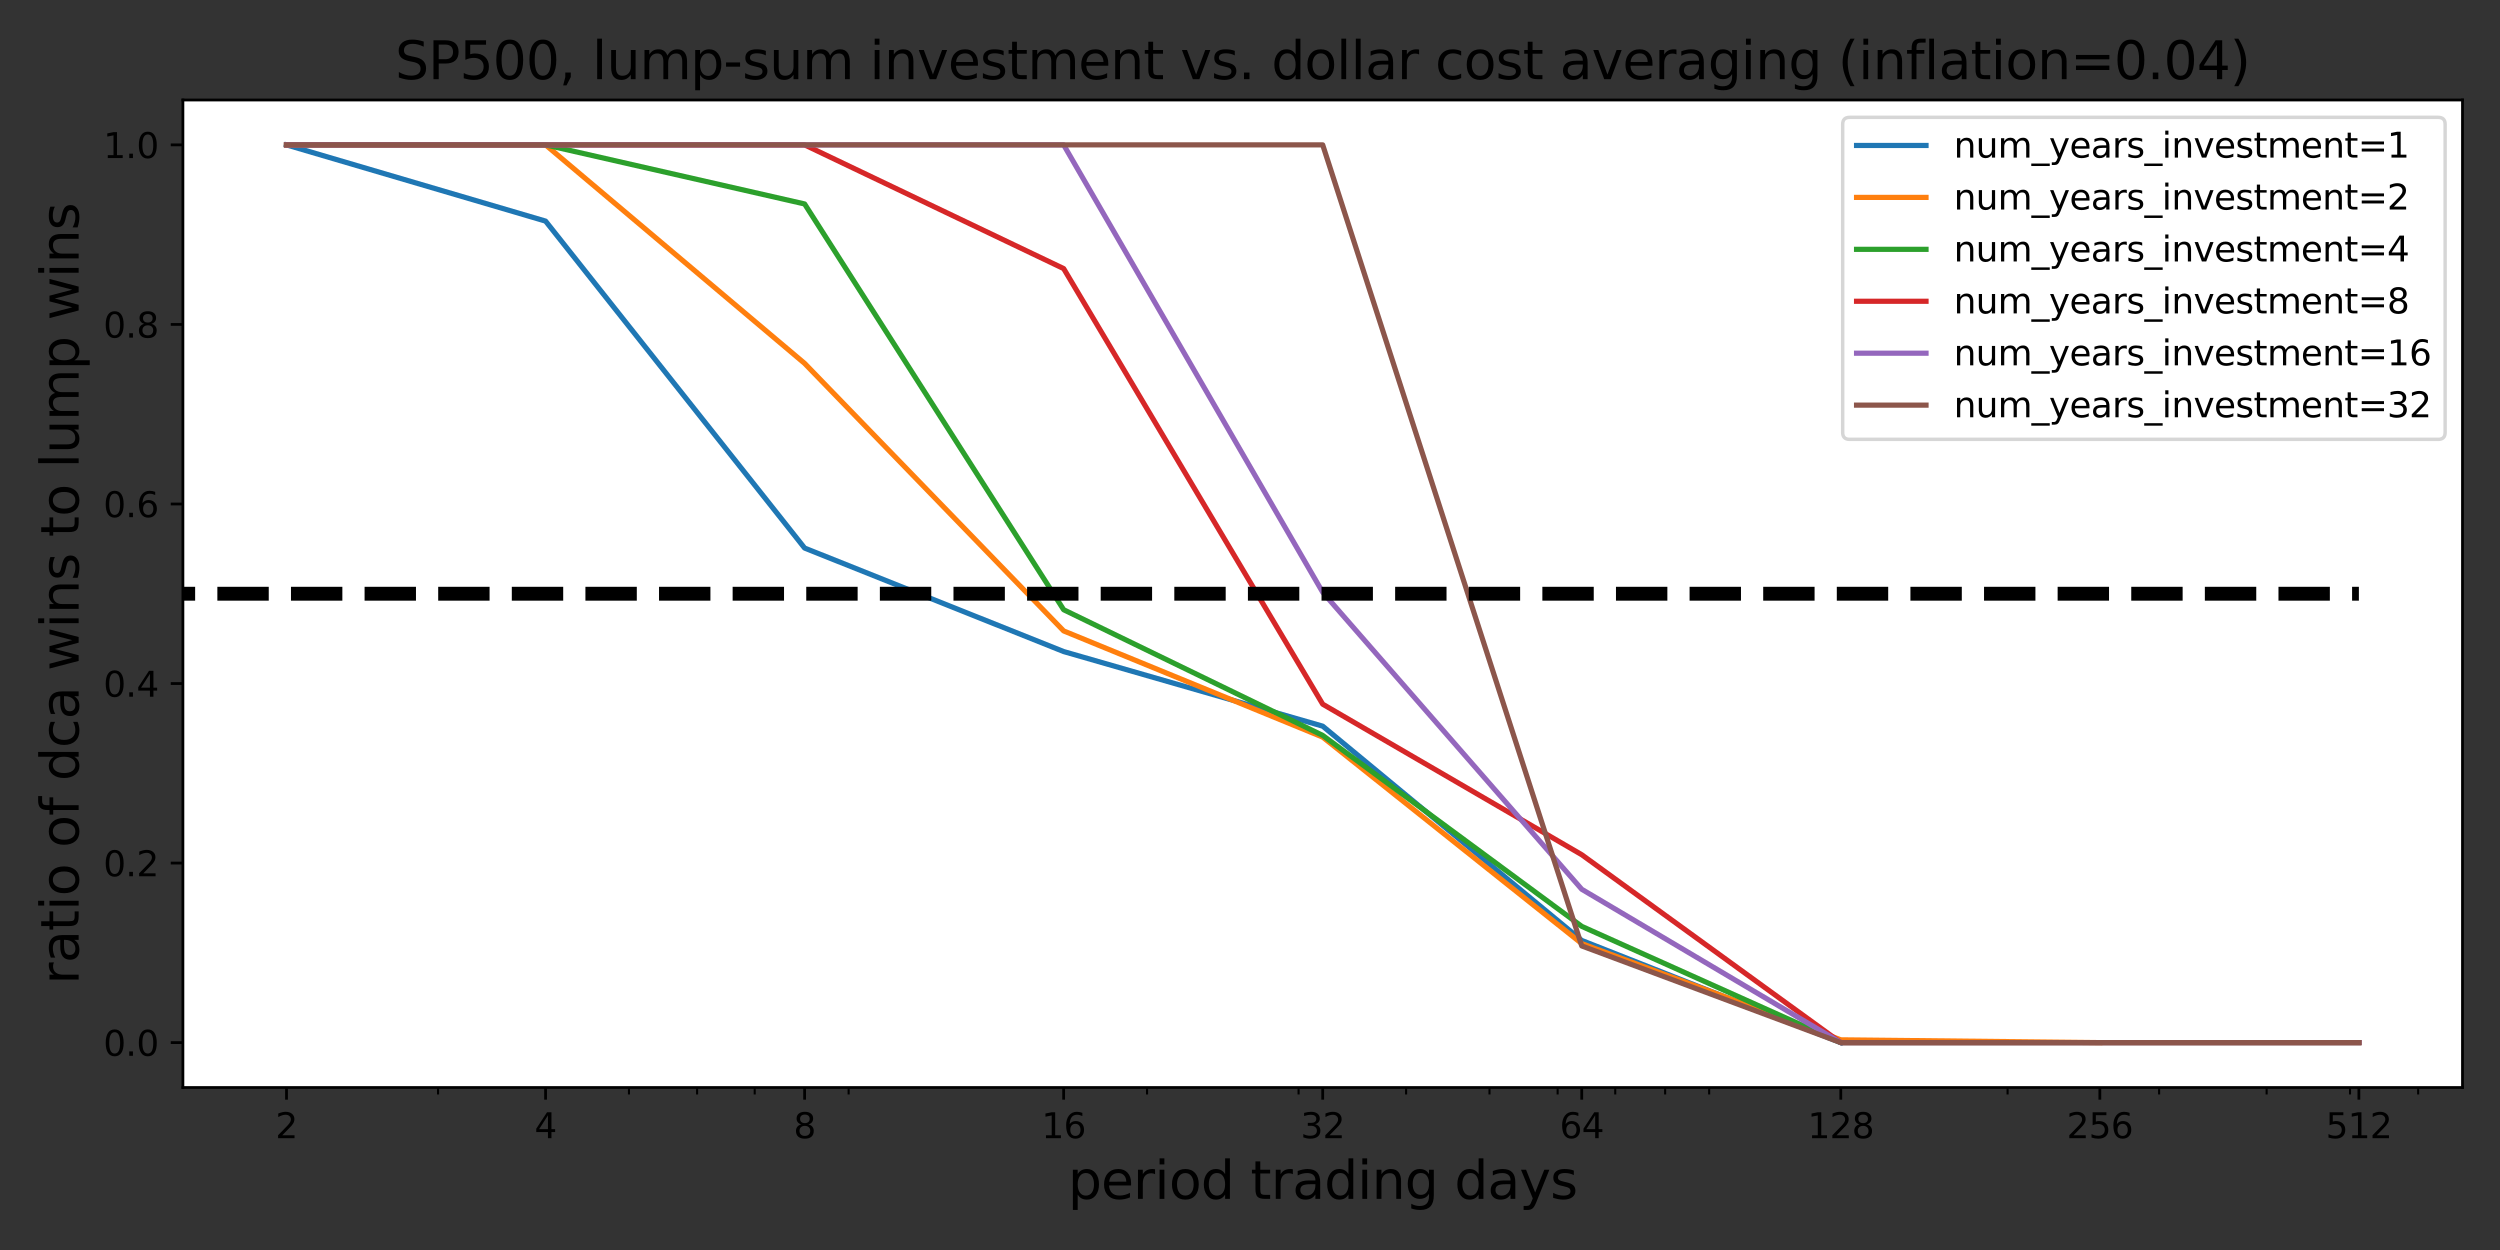 <?xml version="1.0" encoding="utf-8" standalone="no"?>
<!DOCTYPE svg PUBLIC "-//W3C//DTD SVG 1.1//EN"
  "http://www.w3.org/Graphics/SVG/1.1/DTD/svg11.dtd">
<svg xmlns:xlink="http://www.w3.org/1999/xlink" width="720pt" height="360pt" viewBox="0 0 720 360" xmlns="http://www.w3.org/2000/svg" version="1.1">
 <rect x="0" y="0" width="720" height="360" fill="#333333" stroke="none"/>
 <defs>
  <style type="text/css">*{stroke-linejoin: round; stroke-linecap: butt}</style>
 </defs>
 <g id="figure_1">
  <g id="patch_1">
   <path d="M 0 360 
L 720 360 
L 720 0 
L 0 0 
L 0 360 
z
" style="fill: none"/>
  </g>
  <g id="axes_1">
   <g id="patch_2">
    <path d="M 52.675 313.2 
L 709.2 313.2 
L 709.2 28.8 
L 52.675 28.8 
z
" style="fill: #ffffff"/>
   </g>
   <g id="matplotlib.axis_1">
    <g id="xtick_1">
     <g id="line2d_1">
      <defs>
       <path id="m49189b77c3" d="M 0 0 
L 0 3.5 
" style="stroke: #000000; stroke-width: 0.8"/>
      </defs>
      <g>
       <use xlink:href="#m49189b77c3" x="82.517" y="313.2" style="stroke: #000000; stroke-width: 0.8"/>
      </g>
     </g>
     <g id="text_1">
      <!-- 2 -->
      <g transform="translate(79.336 327.798)scale(0.1 -0.1)">
       <defs>
        <path id="DejaVuSans-32" d="M 1228 531 
L 3431 531 
L 3431 0 
L 469 0 
L 469 531 
Q 828 903 1448 1529 
Q 2069 2156 2228 2338 
Q 2531 2678 2651 2914 
Q 2772 3150 2772 3378 
Q 2772 3750 2511 3984 
Q 2250 4219 1831 4219 
Q 1534 4219 1204 4116 
Q 875 4013 500 3803 
L 500 4441 
Q 881 4594 1212 4672 
Q 1544 4750 1819 4750 
Q 2544 4750 2975 4387 
Q 3406 4025 3406 3419 
Q 3406 3131 3298 2873 
Q 3191 2616 2906 2266 
Q 2828 2175 2409 1742 
Q 1991 1309 1228 531 
z
" transform="scale(0.016)"/>
       </defs>
       <use xlink:href="#DejaVuSans-32"/>
      </g>
     </g>
    </g>
    <g id="xtick_2">
     <g id="line2d_2">
      <g>
       <use xlink:href="#m49189b77c3" x="157.122" y="313.2" style="stroke: #000000; stroke-width: 0.8"/>
      </g>
     </g>
     <g id="text_2">
      <!-- 4 -->
      <g transform="translate(153.941 327.798)scale(0.1 -0.1)">
       <defs>
        <path id="DejaVuSans-34" d="M 2419 4116 
L 825 1625 
L 2419 1625 
L 2419 4116 
z
M 2253 4666 
L 3047 4666 
L 3047 1625 
L 3713 1625 
L 3713 1100 
L 3047 1100 
L 3047 0 
L 2419 0 
L 2419 1100 
L 313 1100 
L 313 1709 
L 2253 4666 
z
" transform="scale(0.016)"/>
       </defs>
       <use xlink:href="#DejaVuSans-34"/>
      </g>
     </g>
    </g>
    <g id="xtick_3">
     <g id="line2d_3">
      <g>
       <use xlink:href="#m49189b77c3" x="231.727" y="313.2" style="stroke: #000000; stroke-width: 0.8"/>
      </g>
     </g>
     <g id="text_3">
      <!-- 8 -->
      <g transform="translate(228.546 327.798)scale(0.1 -0.1)">
       <defs>
        <path id="DejaVuSans-38" d="M 2034 2216 
Q 1584 2216 1326 1975 
Q 1069 1734 1069 1313 
Q 1069 891 1326 650 
Q 1584 409 2034 409 
Q 2484 409 2743 651 
Q 3003 894 3003 1313 
Q 3003 1734 2745 1975 
Q 2488 2216 2034 2216 
z
M 1403 2484 
Q 997 2584 770 2862 
Q 544 3141 544 3541 
Q 544 4100 942 4425 
Q 1341 4750 2034 4750 
Q 2731 4750 3128 4425 
Q 3525 4100 3525 3541 
Q 3525 3141 3298 2862 
Q 3072 2584 2669 2484 
Q 3125 2378 3379 2068 
Q 3634 1759 3634 1313 
Q 3634 634 3220 271 
Q 2806 -91 2034 -91 
Q 1263 -91 848 271 
Q 434 634 434 1313 
Q 434 1759 690 2068 
Q 947 2378 1403 2484 
z
M 1172 3481 
Q 1172 3119 1398 2916 
Q 1625 2713 2034 2713 
Q 2441 2713 2670 2916 
Q 2900 3119 2900 3481 
Q 2900 3844 2670 4047 
Q 2441 4250 2034 4250 
Q 1625 4250 1398 4047 
Q 1172 3844 1172 3481 
z
" transform="scale(0.016)"/>
       </defs>
       <use xlink:href="#DejaVuSans-38"/>
      </g>
     </g>
    </g>
    <g id="xtick_4">
     <g id="line2d_4">
      <g>
       <use xlink:href="#m49189b77c3" x="306.332" y="313.2" style="stroke: #000000; stroke-width: 0.8"/>
      </g>
     </g>
     <g id="text_4">
      <!-- 16 -->
      <g transform="translate(299.97 327.798)scale(0.1 -0.1)">
       <defs>
        <path id="DejaVuSans-31" d="M 794 531 
L 1825 531 
L 1825 4091 
L 703 3866 
L 703 4441 
L 1819 4666 
L 2450 4666 
L 2450 531 
L 3481 531 
L 3481 0 
L 794 0 
L 794 531 
z
" transform="scale(0.016)"/>
        <path id="DejaVuSans-36" d="M 2113 2584 
Q 1688 2584 1439 2293 
Q 1191 2003 1191 1497 
Q 1191 994 1439 701 
Q 1688 409 2113 409 
Q 2538 409 2786 701 
Q 3034 994 3034 1497 
Q 3034 2003 2786 2293 
Q 2538 2584 2113 2584 
z
M 3366 4563 
L 3366 3988 
Q 3128 4100 2886 4159 
Q 2644 4219 2406 4219 
Q 1781 4219 1451 3797 
Q 1122 3375 1075 2522 
Q 1259 2794 1537 2939 
Q 1816 3084 2150 3084 
Q 2853 3084 3261 2657 
Q 3669 2231 3669 1497 
Q 3669 778 3244 343 
Q 2819 -91 2113 -91 
Q 1303 -91 875 529 
Q 447 1150 447 2328 
Q 447 3434 972 4092 
Q 1497 4750 2381 4750 
Q 2619 4750 2861 4703 
Q 3103 4656 3366 4563 
z
" transform="scale(0.016)"/>
       </defs>
       <use xlink:href="#DejaVuSans-31"/>
       <use xlink:href="#DejaVuSans-36" x="63.623"/>
      </g>
     </g>
    </g>
    <g id="xtick_5">
     <g id="line2d_5">
      <g>
       <use xlink:href="#m49189b77c3" x="380.938" y="313.2" style="stroke: #000000; stroke-width: 0.8"/>
      </g>
     </g>
     <g id="text_5">
      <!-- 32 -->
      <g transform="translate(374.575 327.798)scale(0.1 -0.1)">
       <defs>
        <path id="DejaVuSans-33" d="M 2597 2516 
Q 3050 2419 3304 2112 
Q 3559 1806 3559 1356 
Q 3559 666 3084 287 
Q 2609 -91 1734 -91 
Q 1441 -91 1130 -33 
Q 819 25 488 141 
L 488 750 
Q 750 597 1062 519 
Q 1375 441 1716 441 
Q 2309 441 2620 675 
Q 2931 909 2931 1356 
Q 2931 1769 2642 2001 
Q 2353 2234 1838 2234 
L 1294 2234 
L 1294 2753 
L 1863 2753 
Q 2328 2753 2575 2939 
Q 2822 3125 2822 3475 
Q 2822 3834 2567 4026 
Q 2313 4219 1838 4219 
Q 1578 4219 1281 4162 
Q 984 4106 628 3988 
L 628 4550 
Q 988 4650 1302 4700 
Q 1616 4750 1894 4750 
Q 2613 4750 3031 4423 
Q 3450 4097 3450 3541 
Q 3450 3153 3228 2886 
Q 3006 2619 2597 2516 
z
" transform="scale(0.016)"/>
       </defs>
       <use xlink:href="#DejaVuSans-33"/>
       <use xlink:href="#DejaVuSans-32" x="63.623"/>
      </g>
     </g>
    </g>
    <g id="xtick_6">
     <g id="line2d_6">
      <g>
       <use xlink:href="#m49189b77c3" x="455.543" y="313.2" style="stroke: #000000; stroke-width: 0.8"/>
      </g>
     </g>
     <g id="text_6">
      <!-- 64 -->
      <g transform="translate(449.18 327.798)scale(0.1 -0.1)">
       <use xlink:href="#DejaVuSans-36"/>
       <use xlink:href="#DejaVuSans-34" x="63.623"/>
      </g>
     </g>
    </g>
    <g id="xtick_7">
     <g id="line2d_7">
      <g>
       <use xlink:href="#m49189b77c3" x="530.148" y="313.2" style="stroke: #000000; stroke-width: 0.8"/>
      </g>
     </g>
     <g id="text_7">
      <!-- 128 -->
      <g transform="translate(520.604 327.798)scale(0.1 -0.1)">
       <use xlink:href="#DejaVuSans-31"/>
       <use xlink:href="#DejaVuSans-32" x="63.623"/>
       <use xlink:href="#DejaVuSans-38" x="127.246"/>
      </g>
     </g>
    </g>
    <g id="xtick_8">
     <g id="line2d_8">
      <g>
       <use xlink:href="#m49189b77c3" x="604.753" y="313.2" style="stroke: #000000; stroke-width: 0.8"/>
      </g>
     </g>
     <g id="text_8">
      <!-- 256 -->
      <g transform="translate(595.209 327.798)scale(0.1 -0.1)">
       <defs>
        <path id="DejaVuSans-35" d="M 691 4666 
L 3169 4666 
L 3169 4134 
L 1269 4134 
L 1269 2991 
Q 1406 3038 1543 3061 
Q 1681 3084 1819 3084 
Q 2600 3084 3056 2656 
Q 3513 2228 3513 1497 
Q 3513 744 3044 326 
Q 2575 -91 1722 -91 
Q 1428 -91 1123 -41 
Q 819 9 494 109 
L 494 744 
Q 775 591 1075 516 
Q 1375 441 1709 441 
Q 2250 441 2565 725 
Q 2881 1009 2881 1497 
Q 2881 1984 2565 2268 
Q 2250 2553 1709 2553 
Q 1456 2553 1204 2497 
Q 953 2441 691 2322 
L 691 4666 
z
" transform="scale(0.016)"/>
       </defs>
       <use xlink:href="#DejaVuSans-32"/>
       <use xlink:href="#DejaVuSans-35" x="63.623"/>
       <use xlink:href="#DejaVuSans-36" x="127.246"/>
      </g>
     </g>
    </g>
    <g id="xtick_9">
     <g id="line2d_9">
      <g>
       <use xlink:href="#m49189b77c3" x="679.358" y="313.2" style="stroke: #000000; stroke-width: 0.8"/>
      </g>
     </g>
     <g id="text_9">
      <!-- 512 -->
      <g transform="translate(669.814 327.798)scale(0.1 -0.1)">
       <use xlink:href="#DejaVuSans-35"/>
       <use xlink:href="#DejaVuSans-31" x="63.623"/>
       <use xlink:href="#DejaVuSans-32" x="127.246"/>
      </g>
     </g>
    </g>
    <g id="xtick_10">
     <g id="line2d_10">
      <defs>
       <path id="m0a1c8659d4" d="M 0 0 
L 0 2 
" style="stroke: #000000; stroke-width: 0.6"/>
      </defs>
      <g>
       <use xlink:href="#m0a1c8659d4" x="126.158" y="313.2" style="stroke: #000000; stroke-width: 0.6"/>
      </g>
     </g>
    </g>
    <g id="xtick_11">
     <g id="line2d_11">
      <g>
       <use xlink:href="#m0a1c8659d4" x="181.14" y="313.2" style="stroke: #000000; stroke-width: 0.6"/>
      </g>
     </g>
    </g>
    <g id="xtick_12">
     <g id="line2d_12">
      <g>
       <use xlink:href="#m0a1c8659d4" x="200.763" y="313.2" style="stroke: #000000; stroke-width: 0.6"/>
      </g>
     </g>
    </g>
    <g id="xtick_13">
     <g id="line2d_13">
      <g>
       <use xlink:href="#m0a1c8659d4" x="217.355" y="313.2" style="stroke: #000000; stroke-width: 0.6"/>
      </g>
     </g>
    </g>
    <g id="xtick_14">
     <g id="line2d_14">
      <g>
       <use xlink:href="#m0a1c8659d4" x="244.405" y="313.2" style="stroke: #000000; stroke-width: 0.6"/>
      </g>
     </g>
    </g>
    <g id="xtick_15">
     <g id="line2d_15">
      <g>
       <use xlink:href="#m0a1c8659d4" x="330.35" y="313.2" style="stroke: #000000; stroke-width: 0.6"/>
      </g>
     </g>
    </g>
    <g id="xtick_16">
     <g id="line2d_16">
      <g>
       <use xlink:href="#m0a1c8659d4" x="373.991" y="313.2" style="stroke: #000000; stroke-width: 0.6"/>
      </g>
     </g>
    </g>
    <g id="xtick_17">
     <g id="line2d_17">
      <g>
       <use xlink:href="#m0a1c8659d4" x="404.955" y="313.2" style="stroke: #000000; stroke-width: 0.6"/>
      </g>
     </g>
    </g>
    <g id="xtick_18">
     <g id="line2d_18">
      <g>
       <use xlink:href="#m0a1c8659d4" x="428.972" y="313.2" style="stroke: #000000; stroke-width: 0.6"/>
      </g>
     </g>
    </g>
    <g id="xtick_19">
     <g id="line2d_19">
      <g>
       <use xlink:href="#m0a1c8659d4" x="448.596" y="313.2" style="stroke: #000000; stroke-width: 0.6"/>
      </g>
     </g>
    </g>
    <g id="xtick_20">
     <g id="line2d_20">
      <g>
       <use xlink:href="#m0a1c8659d4" x="465.188" y="313.2" style="stroke: #000000; stroke-width: 0.6"/>
      </g>
     </g>
    </g>
    <g id="xtick_21">
     <g id="line2d_21">
      <g>
       <use xlink:href="#m0a1c8659d4" x="479.56" y="313.2" style="stroke: #000000; stroke-width: 0.6"/>
      </g>
     </g>
    </g>
    <g id="xtick_22">
     <g id="line2d_22">
      <g>
       <use xlink:href="#m0a1c8659d4" x="492.237" y="313.2" style="stroke: #000000; stroke-width: 0.6"/>
      </g>
     </g>
    </g>
    <g id="xtick_23">
     <g id="line2d_23">
      <g>
       <use xlink:href="#m0a1c8659d4" x="578.183" y="313.2" style="stroke: #000000; stroke-width: 0.6"/>
      </g>
     </g>
    </g>
    <g id="xtick_24">
     <g id="line2d_24">
      <g>
       <use xlink:href="#m0a1c8659d4" x="621.824" y="313.2" style="stroke: #000000; stroke-width: 0.6"/>
      </g>
     </g>
    </g>
    <g id="xtick_25">
     <g id="line2d_25">
      <g>
       <use xlink:href="#m0a1c8659d4" x="652.788" y="313.2" style="stroke: #000000; stroke-width: 0.6"/>
      </g>
     </g>
    </g>
    <g id="xtick_26">
     <g id="line2d_26">
      <g>
       <use xlink:href="#m0a1c8659d4" x="676.805" y="313.2" style="stroke: #000000; stroke-width: 0.6"/>
      </g>
     </g>
    </g>
    <g id="xtick_27">
     <g id="line2d_27">
      <g>
       <use xlink:href="#m0a1c8659d4" x="696.429" y="313.2" style="stroke: #000000; stroke-width: 0.6"/>
      </g>
     </g>
    </g>
    <g id="text_10">
     <!-- period trading days -->
     <g transform="translate(307.595 345.276)scale(0.15 -0.15)">
      <defs>
       <path id="DejaVuSans-70" d="M 1159 525 
L 1159 -1331 
L 581 -1331 
L 581 3500 
L 1159 3500 
L 1159 2969 
Q 1341 3281 1617 3432 
Q 1894 3584 2278 3584 
Q 2916 3584 3314 3078 
Q 3713 2572 3713 1747 
Q 3713 922 3314 415 
Q 2916 -91 2278 -91 
Q 1894 -91 1617 61 
Q 1341 213 1159 525 
z
M 3116 1747 
Q 3116 2381 2855 2742 
Q 2594 3103 2138 3103 
Q 1681 3103 1420 2742 
Q 1159 2381 1159 1747 
Q 1159 1113 1420 752 
Q 1681 391 2138 391 
Q 2594 391 2855 752 
Q 3116 1113 3116 1747 
z
" transform="scale(0.016)"/>
       <path id="DejaVuSans-65" d="M 3597 1894 
L 3597 1613 
L 953 1613 
Q 991 1019 1311 708 
Q 1631 397 2203 397 
Q 2534 397 2845 478 
Q 3156 559 3463 722 
L 3463 178 
Q 3153 47 2828 -22 
Q 2503 -91 2169 -91 
Q 1331 -91 842 396 
Q 353 884 353 1716 
Q 353 2575 817 3079 
Q 1281 3584 2069 3584 
Q 2775 3584 3186 3129 
Q 3597 2675 3597 1894 
z
M 3022 2063 
Q 3016 2534 2758 2815 
Q 2500 3097 2075 3097 
Q 1594 3097 1305 2825 
Q 1016 2553 972 2059 
L 3022 2063 
z
" transform="scale(0.016)"/>
       <path id="DejaVuSans-72" d="M 2631 2963 
Q 2534 3019 2420 3045 
Q 2306 3072 2169 3072 
Q 1681 3072 1420 2755 
Q 1159 2438 1159 1844 
L 1159 0 
L 581 0 
L 581 3500 
L 1159 3500 
L 1159 2956 
Q 1341 3275 1631 3429 
Q 1922 3584 2338 3584 
Q 2397 3584 2469 3576 
Q 2541 3569 2628 3553 
L 2631 2963 
z
" transform="scale(0.016)"/>
       <path id="DejaVuSans-69" d="M 603 3500 
L 1178 3500 
L 1178 0 
L 603 0 
L 603 3500 
z
M 603 4863 
L 1178 4863 
L 1178 4134 
L 603 4134 
L 603 4863 
z
" transform="scale(0.016)"/>
       <path id="DejaVuSans-6f" d="M 1959 3097 
Q 1497 3097 1228 2736 
Q 959 2375 959 1747 
Q 959 1119 1226 758 
Q 1494 397 1959 397 
Q 2419 397 2687 759 
Q 2956 1122 2956 1747 
Q 2956 2369 2687 2733 
Q 2419 3097 1959 3097 
z
M 1959 3584 
Q 2709 3584 3137 3096 
Q 3566 2609 3566 1747 
Q 3566 888 3137 398 
Q 2709 -91 1959 -91 
Q 1206 -91 779 398 
Q 353 888 353 1747 
Q 353 2609 779 3096 
Q 1206 3584 1959 3584 
z
" transform="scale(0.016)"/>
       <path id="DejaVuSans-64" d="M 2906 2969 
L 2906 4863 
L 3481 4863 
L 3481 0 
L 2906 0 
L 2906 525 
Q 2725 213 2448 61 
Q 2172 -91 1784 -91 
Q 1150 -91 751 415 
Q 353 922 353 1747 
Q 353 2572 751 3078 
Q 1150 3584 1784 3584 
Q 2172 3584 2448 3432 
Q 2725 3281 2906 2969 
z
M 947 1747 
Q 947 1113 1208 752 
Q 1469 391 1925 391 
Q 2381 391 2643 752 
Q 2906 1113 2906 1747 
Q 2906 2381 2643 2742 
Q 2381 3103 1925 3103 
Q 1469 3103 1208 2742 
Q 947 2381 947 1747 
z
" transform="scale(0.016)"/>
       <path id="DejaVuSans-20" transform="scale(0.016)"/>
       <path id="DejaVuSans-74" d="M 1172 4494 
L 1172 3500 
L 2356 3500 
L 2356 3053 
L 1172 3053 
L 1172 1153 
Q 1172 725 1289 603 
Q 1406 481 1766 481 
L 2356 481 
L 2356 0 
L 1766 0 
Q 1100 0 847 248 
Q 594 497 594 1153 
L 594 3053 
L 172 3053 
L 172 3500 
L 594 3500 
L 594 4494 
L 1172 4494 
z
" transform="scale(0.016)"/>
       <path id="DejaVuSans-61" d="M 2194 1759 
Q 1497 1759 1228 1600 
Q 959 1441 959 1056 
Q 959 750 1161 570 
Q 1363 391 1709 391 
Q 2188 391 2477 730 
Q 2766 1069 2766 1631 
L 2766 1759 
L 2194 1759 
z
M 3341 1997 
L 3341 0 
L 2766 0 
L 2766 531 
Q 2569 213 2275 61 
Q 1981 -91 1556 -91 
Q 1019 -91 701 211 
Q 384 513 384 1019 
Q 384 1609 779 1909 
Q 1175 2209 1959 2209 
L 2766 2209 
L 2766 2266 
Q 2766 2663 2505 2880 
Q 2244 3097 1772 3097 
Q 1472 3097 1187 3025 
Q 903 2953 641 2809 
L 641 3341 
Q 956 3463 1253 3523 
Q 1550 3584 1831 3584 
Q 2591 3584 2966 3190 
Q 3341 2797 3341 1997 
z
" transform="scale(0.016)"/>
       <path id="DejaVuSans-6e" d="M 3513 2113 
L 3513 0 
L 2938 0 
L 2938 2094 
Q 2938 2591 2744 2837 
Q 2550 3084 2163 3084 
Q 1697 3084 1428 2787 
Q 1159 2491 1159 1978 
L 1159 0 
L 581 0 
L 581 3500 
L 1159 3500 
L 1159 2956 
Q 1366 3272 1645 3428 
Q 1925 3584 2291 3584 
Q 2894 3584 3203 3211 
Q 3513 2838 3513 2113 
z
" transform="scale(0.016)"/>
       <path id="DejaVuSans-67" d="M 2906 1791 
Q 2906 2416 2648 2759 
Q 2391 3103 1925 3103 
Q 1463 3103 1205 2759 
Q 947 2416 947 1791 
Q 947 1169 1205 825 
Q 1463 481 1925 481 
Q 2391 481 2648 825 
Q 2906 1169 2906 1791 
z
M 3481 434 
Q 3481 -459 3084 -895 
Q 2688 -1331 1869 -1331 
Q 1566 -1331 1297 -1286 
Q 1028 -1241 775 -1147 
L 775 -588 
Q 1028 -725 1275 -790 
Q 1522 -856 1778 -856 
Q 2344 -856 2625 -561 
Q 2906 -266 2906 331 
L 2906 616 
Q 2728 306 2450 153 
Q 2172 0 1784 0 
Q 1141 0 747 490 
Q 353 981 353 1791 
Q 353 2603 747 3093 
Q 1141 3584 1784 3584 
Q 2172 3584 2450 3431 
Q 2728 3278 2906 2969 
L 2906 3500 
L 3481 3500 
L 3481 434 
z
" transform="scale(0.016)"/>
       <path id="DejaVuSans-79" d="M 2059 -325 
Q 1816 -950 1584 -1140 
Q 1353 -1331 966 -1331 
L 506 -1331 
L 506 -850 
L 844 -850 
Q 1081 -850 1212 -737 
Q 1344 -625 1503 -206 
L 1606 56 
L 191 3500 
L 800 3500 
L 1894 763 
L 2988 3500 
L 3597 3500 
L 2059 -325 
z
" transform="scale(0.016)"/>
       <path id="DejaVuSans-73" d="M 2834 3397 
L 2834 2853 
Q 2591 2978 2328 3040 
Q 2066 3103 1784 3103 
Q 1356 3103 1142 2972 
Q 928 2841 928 2578 
Q 928 2378 1081 2264 
Q 1234 2150 1697 2047 
L 1894 2003 
Q 2506 1872 2764 1633 
Q 3022 1394 3022 966 
Q 3022 478 2636 193 
Q 2250 -91 1575 -91 
Q 1294 -91 989 -36 
Q 684 19 347 128 
L 347 722 
Q 666 556 975 473 
Q 1284 391 1588 391 
Q 1994 391 2212 530 
Q 2431 669 2431 922 
Q 2431 1156 2273 1281 
Q 2116 1406 1581 1522 
L 1381 1569 
Q 847 1681 609 1914 
Q 372 2147 372 2553 
Q 372 3047 722 3315 
Q 1072 3584 1716 3584 
Q 2034 3584 2315 3537 
Q 2597 3491 2834 3397 
z
" transform="scale(0.016)"/>
      </defs>
      <use xlink:href="#DejaVuSans-70"/>
      <use xlink:href="#DejaVuSans-65" x="63.477"/>
      <use xlink:href="#DejaVuSans-72" x="125"/>
      <use xlink:href="#DejaVuSans-69" x="166.113"/>
      <use xlink:href="#DejaVuSans-6f" x="193.896"/>
      <use xlink:href="#DejaVuSans-64" x="255.078"/>
      <use xlink:href="#DejaVuSans-20" x="318.555"/>
      <use xlink:href="#DejaVuSans-74" x="350.342"/>
      <use xlink:href="#DejaVuSans-72" x="389.551"/>
      <use xlink:href="#DejaVuSans-61" x="430.664"/>
      <use xlink:href="#DejaVuSans-64" x="491.943"/>
      <use xlink:href="#DejaVuSans-69" x="555.42"/>
      <use xlink:href="#DejaVuSans-6e" x="583.203"/>
      <use xlink:href="#DejaVuSans-67" x="646.582"/>
      <use xlink:href="#DejaVuSans-20" x="710.059"/>
      <use xlink:href="#DejaVuSans-64" x="741.846"/>
      <use xlink:href="#DejaVuSans-61" x="805.322"/>
      <use xlink:href="#DejaVuSans-79" x="866.602"/>
      <use xlink:href="#DejaVuSans-73" x="925.781"/>
     </g>
    </g>
   </g>
   <g id="matplotlib.axis_2">
    <g id="ytick_1">
     <g id="line2d_28">
      <defs>
       <path id="m31c2f44916" d="M 0 0 
L -3.5 0 
" style="stroke: #000000; stroke-width: 0.8"/>
      </defs>
      <g>
       <use xlink:href="#m31c2f44916" x="52.675" y="300.273" style="stroke: #000000; stroke-width: 0.8"/>
      </g>
     </g>
     <g id="text_11">
      <!-- 0.0 -->
      <g transform="translate(29.772 304.072)scale(0.1 -0.1)">
       <defs>
        <path id="DejaVuSans-30" d="M 2034 4250 
Q 1547 4250 1301 3770 
Q 1056 3291 1056 2328 
Q 1056 1369 1301 889 
Q 1547 409 2034 409 
Q 2525 409 2770 889 
Q 3016 1369 3016 2328 
Q 3016 3291 2770 3770 
Q 2525 4250 2034 4250 
z
M 2034 4750 
Q 2819 4750 3233 4129 
Q 3647 3509 3647 2328 
Q 3647 1150 3233 529 
Q 2819 -91 2034 -91 
Q 1250 -91 836 529 
Q 422 1150 422 2328 
Q 422 3509 836 4129 
Q 1250 4750 2034 4750 
z
" transform="scale(0.016)"/>
        <path id="DejaVuSans-2e" d="M 684 794 
L 1344 794 
L 1344 0 
L 684 0 
L 684 794 
z
" transform="scale(0.016)"/>
       </defs>
       <use xlink:href="#DejaVuSans-30"/>
       <use xlink:href="#DejaVuSans-2e" x="63.623"/>
       <use xlink:href="#DejaVuSans-30" x="95.41"/>
      </g>
     </g>
    </g>
    <g id="ytick_2">
     <g id="line2d_29">
      <g>
       <use xlink:href="#m31c2f44916" x="52.675" y="248.564" style="stroke: #000000; stroke-width: 0.8"/>
      </g>
     </g>
     <g id="text_12">
      <!-- 0.2 -->
      <g transform="translate(29.772 252.363)scale(0.1 -0.1)">
       <use xlink:href="#DejaVuSans-30"/>
       <use xlink:href="#DejaVuSans-2e" x="63.623"/>
       <use xlink:href="#DejaVuSans-32" x="95.41"/>
      </g>
     </g>
    </g>
    <g id="ytick_3">
     <g id="line2d_30">
      <g>
       <use xlink:href="#m31c2f44916" x="52.675" y="196.855" style="stroke: #000000; stroke-width: 0.8"/>
      </g>
     </g>
     <g id="text_13">
      <!-- 0.4 -->
      <g transform="translate(29.772 200.654)scale(0.1 -0.1)">
       <use xlink:href="#DejaVuSans-30"/>
       <use xlink:href="#DejaVuSans-2e" x="63.623"/>
       <use xlink:href="#DejaVuSans-34" x="95.41"/>
      </g>
     </g>
    </g>
    <g id="ytick_4">
     <g id="line2d_31">
      <g>
       <use xlink:href="#m31c2f44916" x="52.675" y="145.145" style="stroke: #000000; stroke-width: 0.8"/>
      </g>
     </g>
     <g id="text_14">
      <!-- 0.6 -->
      <g transform="translate(29.772 148.945)scale(0.1 -0.1)">
       <use xlink:href="#DejaVuSans-30"/>
       <use xlink:href="#DejaVuSans-2e" x="63.623"/>
       <use xlink:href="#DejaVuSans-36" x="95.41"/>
      </g>
     </g>
    </g>
    <g id="ytick_5">
     <g id="line2d_32">
      <g>
       <use xlink:href="#m31c2f44916" x="52.675" y="93.436" style="stroke: #000000; stroke-width: 0.8"/>
      </g>
     </g>
     <g id="text_15">
      <!-- 0.8 -->
      <g transform="translate(29.772 97.236)scale(0.1 -0.1)">
       <use xlink:href="#DejaVuSans-30"/>
       <use xlink:href="#DejaVuSans-2e" x="63.623"/>
       <use xlink:href="#DejaVuSans-38" x="95.41"/>
      </g>
     </g>
    </g>
    <g id="ytick_6">
     <g id="line2d_33">
      <g>
       <use xlink:href="#m31c2f44916" x="52.675" y="41.727" style="stroke: #000000; stroke-width: 0.8"/>
      </g>
     </g>
     <g id="text_16">
      <!-- 1.0 -->
      <g transform="translate(29.772 45.526)scale(0.1 -0.1)">
       <use xlink:href="#DejaVuSans-31"/>
       <use xlink:href="#DejaVuSans-2e" x="63.623"/>
       <use xlink:href="#DejaVuSans-30" x="95.41"/>
      </g>
     </g>
    </g>
    <g id="text_17">
     <!-- ratio of dca wins to lump wins -->
     <g transform="translate(22.652 283.492)rotate(-90)scale(0.15 -0.15)">
      <defs>
       <path id="DejaVuSans-66" d="M 2375 4863 
L 2375 4384 
L 1825 4384 
Q 1516 4384 1395 4259 
Q 1275 4134 1275 3809 
L 1275 3500 
L 2222 3500 
L 2222 3053 
L 1275 3053 
L 1275 0 
L 697 0 
L 697 3053 
L 147 3053 
L 147 3500 
L 697 3500 
L 697 3744 
Q 697 4328 969 4595 
Q 1241 4863 1831 4863 
L 2375 4863 
z
" transform="scale(0.016)"/>
       <path id="DejaVuSans-63" d="M 3122 3366 
L 3122 2828 
Q 2878 2963 2633 3030 
Q 2388 3097 2138 3097 
Q 1578 3097 1268 2742 
Q 959 2388 959 1747 
Q 959 1106 1268 751 
Q 1578 397 2138 397 
Q 2388 397 2633 464 
Q 2878 531 3122 666 
L 3122 134 
Q 2881 22 2623 -34 
Q 2366 -91 2075 -91 
Q 1284 -91 818 406 
Q 353 903 353 1747 
Q 353 2603 823 3093 
Q 1294 3584 2113 3584 
Q 2378 3584 2631 3529 
Q 2884 3475 3122 3366 
z
" transform="scale(0.016)"/>
       <path id="DejaVuSans-77" d="M 269 3500 
L 844 3500 
L 1563 769 
L 2278 3500 
L 2956 3500 
L 3675 769 
L 4391 3500 
L 4966 3500 
L 4050 0 
L 3372 0 
L 2619 2869 
L 1863 0 
L 1184 0 
L 269 3500 
z
" transform="scale(0.016)"/>
       <path id="DejaVuSans-6c" d="M 603 4863 
L 1178 4863 
L 1178 0 
L 603 0 
L 603 4863 
z
" transform="scale(0.016)"/>
       <path id="DejaVuSans-75" d="M 544 1381 
L 544 3500 
L 1119 3500 
L 1119 1403 
Q 1119 906 1312 657 
Q 1506 409 1894 409 
Q 2359 409 2629 706 
Q 2900 1003 2900 1516 
L 2900 3500 
L 3475 3500 
L 3475 0 
L 2900 0 
L 2900 538 
Q 2691 219 2414 64 
Q 2138 -91 1772 -91 
Q 1169 -91 856 284 
Q 544 659 544 1381 
z
M 1991 3584 
L 1991 3584 
z
" transform="scale(0.016)"/>
       <path id="DejaVuSans-6d" d="M 3328 2828 
Q 3544 3216 3844 3400 
Q 4144 3584 4550 3584 
Q 5097 3584 5394 3201 
Q 5691 2819 5691 2113 
L 5691 0 
L 5113 0 
L 5113 2094 
Q 5113 2597 4934 2840 
Q 4756 3084 4391 3084 
Q 3944 3084 3684 2787 
Q 3425 2491 3425 1978 
L 3425 0 
L 2847 0 
L 2847 2094 
Q 2847 2600 2669 2842 
Q 2491 3084 2119 3084 
Q 1678 3084 1418 2786 
Q 1159 2488 1159 1978 
L 1159 0 
L 581 0 
L 581 3500 
L 1159 3500 
L 1159 2956 
Q 1356 3278 1631 3431 
Q 1906 3584 2284 3584 
Q 2666 3584 2933 3390 
Q 3200 3197 3328 2828 
z
" transform="scale(0.016)"/>
      </defs>
      <use xlink:href="#DejaVuSans-72"/>
      <use xlink:href="#DejaVuSans-61" x="41.113"/>
      <use xlink:href="#DejaVuSans-74" x="102.393"/>
      <use xlink:href="#DejaVuSans-69" x="141.602"/>
      <use xlink:href="#DejaVuSans-6f" x="169.385"/>
      <use xlink:href="#DejaVuSans-20" x="230.566"/>
      <use xlink:href="#DejaVuSans-6f" x="262.354"/>
      <use xlink:href="#DejaVuSans-66" x="323.535"/>
      <use xlink:href="#DejaVuSans-20" x="358.74"/>
      <use xlink:href="#DejaVuSans-64" x="390.527"/>
      <use xlink:href="#DejaVuSans-63" x="454.004"/>
      <use xlink:href="#DejaVuSans-61" x="508.984"/>
      <use xlink:href="#DejaVuSans-20" x="570.264"/>
      <use xlink:href="#DejaVuSans-77" x="602.051"/>
      <use xlink:href="#DejaVuSans-69" x="683.838"/>
      <use xlink:href="#DejaVuSans-6e" x="711.621"/>
      <use xlink:href="#DejaVuSans-73" x="775"/>
      <use xlink:href="#DejaVuSans-20" x="827.1"/>
      <use xlink:href="#DejaVuSans-74" x="858.887"/>
      <use xlink:href="#DejaVuSans-6f" x="898.096"/>
      <use xlink:href="#DejaVuSans-20" x="959.277"/>
      <use xlink:href="#DejaVuSans-6c" x="991.064"/>
      <use xlink:href="#DejaVuSans-75" x="1018.848"/>
      <use xlink:href="#DejaVuSans-6d" x="1082.227"/>
      <use xlink:href="#DejaVuSans-70" x="1179.639"/>
      <use xlink:href="#DejaVuSans-20" x="1243.115"/>
      <use xlink:href="#DejaVuSans-77" x="1274.902"/>
      <use xlink:href="#DejaVuSans-69" x="1356.689"/>
      <use xlink:href="#DejaVuSans-6e" x="1384.473"/>
      <use xlink:href="#DejaVuSans-73" x="1447.852"/>
     </g>
    </g>
   </g>
   <g id="line2d_34">
    <path d="M 82.517 41.727 
L 157.122 63.678 
L 231.727 157.84 
L 306.332 187.65 
L 380.938 209.135 
L 455.543 270.85 
L 530.148 300.273 
" clip-path="url(#pf6b3f7052b)" style="fill: none; stroke: #1f77b4; stroke-width: 1.5; stroke-linecap: square"/>
   </g>
   <g id="line2d_35">
    <path d="M 82.517 41.727 
L 157.122 41.727 
L 231.727 104.657 
L 306.332 181.704 
L 380.938 212.29 
L 455.543 271.755 
L 530.148 299.471 
L 604.753 300.273 
" clip-path="url(#pf6b3f7052b)" style="fill: none; stroke: #ff7f0e; stroke-width: 1.5; stroke-linecap: square"/>
   </g>
   <g id="line2d_36">
    <path d="M 82.517 41.727 
L 157.122 41.727 
L 231.727 58.74 
L 306.332 175.602 
L 380.938 211.798 
L 455.543 266.791 
L 530.148 300.273 
L 604.753 300.273 
L 679.358 300.273 
" clip-path="url(#pf6b3f7052b)" style="fill: none; stroke: #2ca02c; stroke-width: 1.5; stroke-linecap: square"/>
   </g>
   <g id="line2d_37">
    <path d="M 82.517 41.727 
L 157.122 41.727 
L 231.727 41.727 
L 306.332 77.355 
L 380.938 202.801 
L 455.543 246.159 
L 530.148 300.273 
L 604.753 300.273 
L 679.358 300.273 
" clip-path="url(#pf6b3f7052b)" style="fill: none; stroke: #d62728; stroke-width: 1.5; stroke-linecap: square"/>
   </g>
   <g id="line2d_38">
    <path d="M 82.517 41.727 
L 157.122 41.727 
L 231.727 41.727 
L 306.332 41.727 
L 380.938 170.586 
L 455.543 256.113 
L 530.148 300.273 
L 604.753 300.273 
L 679.358 300.273 
" clip-path="url(#pf6b3f7052b)" style="fill: none; stroke: #9467bd; stroke-width: 1.5; stroke-linecap: square"/>
   </g>
   <g id="line2d_39">
    <path d="M 82.517 41.727 
L 157.122 41.727 
L 231.727 41.727 
L 306.332 41.727 
L 380.938 41.727 
L 455.543 272.427 
L 530.148 300.273 
L 604.753 300.273 
L 679.358 300.273 
" clip-path="url(#pf6b3f7052b)" style="fill: none; stroke: #8c564b; stroke-width: 1.5; stroke-linecap: square"/>
   </g>
   <g id="LineCollection_1">
    <path d="M -1 171 
L 679.358 171 
" clip-path="url(#pf6b3f7052b)" style="fill: none; stroke-dasharray: 14.8,6.4; stroke-dashoffset: 0; stroke: #000000; stroke-width: 4"/>
   </g>
   <g id="patch_3">
    <path d="M 52.675 313.2 
L 52.675 28.8 
" style="fill: none; stroke: #000000; stroke-width: 0.8; stroke-linejoin: miter; stroke-linecap: square"/>
   </g>
   <g id="patch_4">
    <path d="M 709.2 313.2 
L 709.2 28.8 
" style="fill: none; stroke: #000000; stroke-width: 0.8; stroke-linejoin: miter; stroke-linecap: square"/>
   </g>
   <g id="patch_5">
    <path d="M 52.675 313.2 
L 709.2 313.2 
" style="fill: none; stroke: #000000; stroke-width: 0.8; stroke-linejoin: miter; stroke-linecap: square"/>
   </g>
   <g id="patch_6">
    <path d="M 52.675 28.8 
L 709.2 28.8 
" style="fill: none; stroke: #000000; stroke-width: 0.8; stroke-linejoin: miter; stroke-linecap: square"/>
   </g>
   <g id="text_18">
    <!-- SP500, lump-sum investment vs. dollar cost averaging (inflation=0.04) -->
    <g transform="translate(113.809 22.8)scale(0.15 -0.15)">
     <defs>
      <path id="DejaVuSans-53" d="M 3425 4513 
L 3425 3897 
Q 3066 4069 2747 4153 
Q 2428 4238 2131 4238 
Q 1616 4238 1336 4038 
Q 1056 3838 1056 3469 
Q 1056 3159 1242 3001 
Q 1428 2844 1947 2747 
L 2328 2669 
Q 3034 2534 3370 2195 
Q 3706 1856 3706 1288 
Q 3706 609 3251 259 
Q 2797 -91 1919 -91 
Q 1588 -91 1214 -16 
Q 841 59 441 206 
L 441 856 
Q 825 641 1194 531 
Q 1563 422 1919 422 
Q 2459 422 2753 634 
Q 3047 847 3047 1241 
Q 3047 1584 2836 1778 
Q 2625 1972 2144 2069 
L 1759 2144 
Q 1053 2284 737 2584 
Q 422 2884 422 3419 
Q 422 4038 858 4394 
Q 1294 4750 2059 4750 
Q 2388 4750 2728 4690 
Q 3069 4631 3425 4513 
z
" transform="scale(0.016)"/>
      <path id="DejaVuSans-50" d="M 1259 4147 
L 1259 2394 
L 2053 2394 
Q 2494 2394 2734 2622 
Q 2975 2850 2975 3272 
Q 2975 3691 2734 3919 
Q 2494 4147 2053 4147 
L 1259 4147 
z
M 628 4666 
L 2053 4666 
Q 2838 4666 3239 4311 
Q 3641 3956 3641 3272 
Q 3641 2581 3239 2228 
Q 2838 1875 2053 1875 
L 1259 1875 
L 1259 0 
L 628 0 
L 628 4666 
z
" transform="scale(0.016)"/>
      <path id="DejaVuSans-2c" d="M 750 794 
L 1409 794 
L 1409 256 
L 897 -744 
L 494 -744 
L 750 256 
L 750 794 
z
" transform="scale(0.016)"/>
      <path id="DejaVuSans-2d" d="M 313 2009 
L 1997 2009 
L 1997 1497 
L 313 1497 
L 313 2009 
z
" transform="scale(0.016)"/>
      <path id="DejaVuSans-76" d="M 191 3500 
L 800 3500 
L 1894 563 
L 2988 3500 
L 3597 3500 
L 2284 0 
L 1503 0 
L 191 3500 
z
" transform="scale(0.016)"/>
      <path id="DejaVuSans-28" d="M 1984 4856 
Q 1566 4138 1362 3434 
Q 1159 2731 1159 2009 
Q 1159 1288 1364 580 
Q 1569 -128 1984 -844 
L 1484 -844 
Q 1016 -109 783 600 
Q 550 1309 550 2009 
Q 550 2706 781 3412 
Q 1013 4119 1484 4856 
L 1984 4856 
z
" transform="scale(0.016)"/>
      <path id="DejaVuSans-3d" d="M 678 2906 
L 4684 2906 
L 4684 2381 
L 678 2381 
L 678 2906 
z
M 678 1631 
L 4684 1631 
L 4684 1100 
L 678 1100 
L 678 1631 
z
" transform="scale(0.016)"/>
      <path id="DejaVuSans-29" d="M 513 4856 
L 1013 4856 
Q 1481 4119 1714 3412 
Q 1947 2706 1947 2009 
Q 1947 1309 1714 600 
Q 1481 -109 1013 -844 
L 513 -844 
Q 928 -128 1133 580 
Q 1338 1288 1338 2009 
Q 1338 2731 1133 3434 
Q 928 4138 513 4856 
z
" transform="scale(0.016)"/>
     </defs>
     <use xlink:href="#DejaVuSans-53"/>
     <use xlink:href="#DejaVuSans-50" x="63.477"/>
     <use xlink:href="#DejaVuSans-35" x="123.779"/>
     <use xlink:href="#DejaVuSans-30" x="187.402"/>
     <use xlink:href="#DejaVuSans-30" x="251.025"/>
     <use xlink:href="#DejaVuSans-2c" x="314.648"/>
     <use xlink:href="#DejaVuSans-20" x="346.436"/>
     <use xlink:href="#DejaVuSans-6c" x="378.223"/>
     <use xlink:href="#DejaVuSans-75" x="406.006"/>
     <use xlink:href="#DejaVuSans-6d" x="469.385"/>
     <use xlink:href="#DejaVuSans-70" x="566.797"/>
     <use xlink:href="#DejaVuSans-2d" x="630.273"/>
     <use xlink:href="#DejaVuSans-73" x="666.357"/>
     <use xlink:href="#DejaVuSans-75" x="718.457"/>
     <use xlink:href="#DejaVuSans-6d" x="781.836"/>
     <use xlink:href="#DejaVuSans-20" x="879.248"/>
     <use xlink:href="#DejaVuSans-69" x="911.035"/>
     <use xlink:href="#DejaVuSans-6e" x="938.818"/>
     <use xlink:href="#DejaVuSans-76" x="1002.197"/>
     <use xlink:href="#DejaVuSans-65" x="1061.377"/>
     <use xlink:href="#DejaVuSans-73" x="1122.9"/>
     <use xlink:href="#DejaVuSans-74" x="1175"/>
     <use xlink:href="#DejaVuSans-6d" x="1214.209"/>
     <use xlink:href="#DejaVuSans-65" x="1311.621"/>
     <use xlink:href="#DejaVuSans-6e" x="1373.145"/>
     <use xlink:href="#DejaVuSans-74" x="1436.523"/>
     <use xlink:href="#DejaVuSans-20" x="1475.732"/>
     <use xlink:href="#DejaVuSans-76" x="1507.52"/>
     <use xlink:href="#DejaVuSans-73" x="1566.699"/>
     <use xlink:href="#DejaVuSans-2e" x="1618.799"/>
     <use xlink:href="#DejaVuSans-20" x="1650.586"/>
     <use xlink:href="#DejaVuSans-64" x="1682.373"/>
     <use xlink:href="#DejaVuSans-6f" x="1745.85"/>
     <use xlink:href="#DejaVuSans-6c" x="1807.031"/>
     <use xlink:href="#DejaVuSans-6c" x="1834.814"/>
     <use xlink:href="#DejaVuSans-61" x="1862.598"/>
     <use xlink:href="#DejaVuSans-72" x="1923.877"/>
     <use xlink:href="#DejaVuSans-20" x="1964.99"/>
     <use xlink:href="#DejaVuSans-63" x="1996.777"/>
     <use xlink:href="#DejaVuSans-6f" x="2051.758"/>
     <use xlink:href="#DejaVuSans-73" x="2112.939"/>
     <use xlink:href="#DejaVuSans-74" x="2165.039"/>
     <use xlink:href="#DejaVuSans-20" x="2204.248"/>
     <use xlink:href="#DejaVuSans-61" x="2236.035"/>
     <use xlink:href="#DejaVuSans-76" x="2297.314"/>
     <use xlink:href="#DejaVuSans-65" x="2356.494"/>
     <use xlink:href="#DejaVuSans-72" x="2418.018"/>
     <use xlink:href="#DejaVuSans-61" x="2459.131"/>
     <use xlink:href="#DejaVuSans-67" x="2520.41"/>
     <use xlink:href="#DejaVuSans-69" x="2583.887"/>
     <use xlink:href="#DejaVuSans-6e" x="2611.67"/>
     <use xlink:href="#DejaVuSans-67" x="2675.049"/>
     <use xlink:href="#DejaVuSans-20" x="2738.525"/>
     <use xlink:href="#DejaVuSans-28" x="2770.312"/>
     <use xlink:href="#DejaVuSans-69" x="2809.326"/>
     <use xlink:href="#DejaVuSans-6e" x="2837.109"/>
     <use xlink:href="#DejaVuSans-66" x="2900.488"/>
     <use xlink:href="#DejaVuSans-6c" x="2935.693"/>
     <use xlink:href="#DejaVuSans-61" x="2963.477"/>
     <use xlink:href="#DejaVuSans-74" x="3024.756"/>
     <use xlink:href="#DejaVuSans-69" x="3063.965"/>
     <use xlink:href="#DejaVuSans-6f" x="3091.748"/>
     <use xlink:href="#DejaVuSans-6e" x="3152.93"/>
     <use xlink:href="#DejaVuSans-3d" x="3216.309"/>
     <use xlink:href="#DejaVuSans-30" x="3300.098"/>
     <use xlink:href="#DejaVuSans-2e" x="3363.721"/>
     <use xlink:href="#DejaVuSans-30" x="3395.508"/>
     <use xlink:href="#DejaVuSans-34" x="3459.131"/>
     <use xlink:href="#DejaVuSans-29" x="3522.754"/>
    </g>
   </g>
   <g id="legend_1">
    <g id="patch_7">
     <path d="M 532.691 126.537 
L 702.2 126.537 
Q 704.2 126.537 704.2 124.537 
L 704.2 35.8 
Q 704.2 33.8 702.2 33.8 
L 532.691 33.8 
Q 530.691 33.8 530.691 35.8 
L 530.691 124.537 
Q 530.691 126.537 532.691 126.537 
z
" style="fill: #ffffff; opacity: 0.8; stroke: #cccccc; stroke-linejoin: miter"/>
    </g>
    <g id="line2d_40">
     <path d="M 534.691 41.898 
L 544.691 41.898 
L 554.691 41.898 
" style="fill: none; stroke: #1f77b4; stroke-width: 1.5; stroke-linecap: square"/>
    </g>
    <g id="text_19">
     <!-- num_years_investment=1 -->
     <g transform="translate(562.691 45.398)scale(0.1 -0.1)">
      <defs>
       <path id="DejaVuSans-5f" d="M 3263 -1063 
L 3263 -1509 
L -63 -1509 
L -63 -1063 
L 3263 -1063 
z
" transform="scale(0.016)"/>
      </defs>
      <use xlink:href="#DejaVuSans-6e"/>
      <use xlink:href="#DejaVuSans-75" x="63.379"/>
      <use xlink:href="#DejaVuSans-6d" x="126.758"/>
      <use xlink:href="#DejaVuSans-5f" x="224.17"/>
      <use xlink:href="#DejaVuSans-79" x="274.17"/>
      <use xlink:href="#DejaVuSans-65" x="333.35"/>
      <use xlink:href="#DejaVuSans-61" x="394.873"/>
      <use xlink:href="#DejaVuSans-72" x="456.152"/>
      <use xlink:href="#DejaVuSans-73" x="497.266"/>
      <use xlink:href="#DejaVuSans-5f" x="549.365"/>
      <use xlink:href="#DejaVuSans-69" x="599.365"/>
      <use xlink:href="#DejaVuSans-6e" x="627.148"/>
      <use xlink:href="#DejaVuSans-76" x="690.527"/>
      <use xlink:href="#DejaVuSans-65" x="749.707"/>
      <use xlink:href="#DejaVuSans-73" x="811.23"/>
      <use xlink:href="#DejaVuSans-74" x="863.33"/>
      <use xlink:href="#DejaVuSans-6d" x="902.539"/>
      <use xlink:href="#DejaVuSans-65" x="999.951"/>
      <use xlink:href="#DejaVuSans-6e" x="1061.475"/>
      <use xlink:href="#DejaVuSans-74" x="1124.854"/>
      <use xlink:href="#DejaVuSans-3d" x="1164.062"/>
      <use xlink:href="#DejaVuSans-31" x="1247.852"/>
     </g>
    </g>
    <g id="line2d_41">
     <path d="M 534.691 56.855 
L 544.691 56.855 
L 554.691 56.855 
" style="fill: none; stroke: #ff7f0e; stroke-width: 1.5; stroke-linecap: square"/>
    </g>
    <g id="text_20">
     <!-- num_years_investment=2 -->
     <g transform="translate(562.691 60.355)scale(0.1 -0.1)">
      <use xlink:href="#DejaVuSans-6e"/>
      <use xlink:href="#DejaVuSans-75" x="63.379"/>
      <use xlink:href="#DejaVuSans-6d" x="126.758"/>
      <use xlink:href="#DejaVuSans-5f" x="224.17"/>
      <use xlink:href="#DejaVuSans-79" x="274.17"/>
      <use xlink:href="#DejaVuSans-65" x="333.35"/>
      <use xlink:href="#DejaVuSans-61" x="394.873"/>
      <use xlink:href="#DejaVuSans-72" x="456.152"/>
      <use xlink:href="#DejaVuSans-73" x="497.266"/>
      <use xlink:href="#DejaVuSans-5f" x="549.365"/>
      <use xlink:href="#DejaVuSans-69" x="599.365"/>
      <use xlink:href="#DejaVuSans-6e" x="627.148"/>
      <use xlink:href="#DejaVuSans-76" x="690.527"/>
      <use xlink:href="#DejaVuSans-65" x="749.707"/>
      <use xlink:href="#DejaVuSans-73" x="811.23"/>
      <use xlink:href="#DejaVuSans-74" x="863.33"/>
      <use xlink:href="#DejaVuSans-6d" x="902.539"/>
      <use xlink:href="#DejaVuSans-65" x="999.951"/>
      <use xlink:href="#DejaVuSans-6e" x="1061.475"/>
      <use xlink:href="#DejaVuSans-74" x="1124.854"/>
      <use xlink:href="#DejaVuSans-3d" x="1164.062"/>
      <use xlink:href="#DejaVuSans-32" x="1247.852"/>
     </g>
    </g>
    <g id="line2d_42">
     <path d="M 534.691 71.811 
L 544.691 71.811 
L 554.691 71.811 
" style="fill: none; stroke: #2ca02c; stroke-width: 1.5; stroke-linecap: square"/>
    </g>
    <g id="text_21">
     <!-- num_years_investment=4 -->
     <g transform="translate(562.691 75.311)scale(0.1 -0.1)">
      <use xlink:href="#DejaVuSans-6e"/>
      <use xlink:href="#DejaVuSans-75" x="63.379"/>
      <use xlink:href="#DejaVuSans-6d" x="126.758"/>
      <use xlink:href="#DejaVuSans-5f" x="224.17"/>
      <use xlink:href="#DejaVuSans-79" x="274.17"/>
      <use xlink:href="#DejaVuSans-65" x="333.35"/>
      <use xlink:href="#DejaVuSans-61" x="394.873"/>
      <use xlink:href="#DejaVuSans-72" x="456.152"/>
      <use xlink:href="#DejaVuSans-73" x="497.266"/>
      <use xlink:href="#DejaVuSans-5f" x="549.365"/>
      <use xlink:href="#DejaVuSans-69" x="599.365"/>
      <use xlink:href="#DejaVuSans-6e" x="627.148"/>
      <use xlink:href="#DejaVuSans-76" x="690.527"/>
      <use xlink:href="#DejaVuSans-65" x="749.707"/>
      <use xlink:href="#DejaVuSans-73" x="811.23"/>
      <use xlink:href="#DejaVuSans-74" x="863.33"/>
      <use xlink:href="#DejaVuSans-6d" x="902.539"/>
      <use xlink:href="#DejaVuSans-65" x="999.951"/>
      <use xlink:href="#DejaVuSans-6e" x="1061.475"/>
      <use xlink:href="#DejaVuSans-74" x="1124.854"/>
      <use xlink:href="#DejaVuSans-3d" x="1164.062"/>
      <use xlink:href="#DejaVuSans-34" x="1247.852"/>
     </g>
    </g>
    <g id="line2d_43">
     <path d="M 534.691 86.767 
L 544.691 86.767 
L 554.691 86.767 
" style="fill: none; stroke: #d62728; stroke-width: 1.5; stroke-linecap: square"/>
    </g>
    <g id="text_22">
     <!-- num_years_investment=8 -->
     <g transform="translate(562.691 90.267)scale(0.1 -0.1)">
      <use xlink:href="#DejaVuSans-6e"/>
      <use xlink:href="#DejaVuSans-75" x="63.379"/>
      <use xlink:href="#DejaVuSans-6d" x="126.758"/>
      <use xlink:href="#DejaVuSans-5f" x="224.17"/>
      <use xlink:href="#DejaVuSans-79" x="274.17"/>
      <use xlink:href="#DejaVuSans-65" x="333.35"/>
      <use xlink:href="#DejaVuSans-61" x="394.873"/>
      <use xlink:href="#DejaVuSans-72" x="456.152"/>
      <use xlink:href="#DejaVuSans-73" x="497.266"/>
      <use xlink:href="#DejaVuSans-5f" x="549.365"/>
      <use xlink:href="#DejaVuSans-69" x="599.365"/>
      <use xlink:href="#DejaVuSans-6e" x="627.148"/>
      <use xlink:href="#DejaVuSans-76" x="690.527"/>
      <use xlink:href="#DejaVuSans-65" x="749.707"/>
      <use xlink:href="#DejaVuSans-73" x="811.23"/>
      <use xlink:href="#DejaVuSans-74" x="863.33"/>
      <use xlink:href="#DejaVuSans-6d" x="902.539"/>
      <use xlink:href="#DejaVuSans-65" x="999.951"/>
      <use xlink:href="#DejaVuSans-6e" x="1061.475"/>
      <use xlink:href="#DejaVuSans-74" x="1124.854"/>
      <use xlink:href="#DejaVuSans-3d" x="1164.062"/>
      <use xlink:href="#DejaVuSans-38" x="1247.852"/>
     </g>
    </g>
    <g id="line2d_44">
     <path d="M 534.691 101.723 
L 544.691 101.723 
L 554.691 101.723 
" style="fill: none; stroke: #9467bd; stroke-width: 1.5; stroke-linecap: square"/>
    </g>
    <g id="text_23">
     <!-- num_years_investment=16 -->
     <g transform="translate(562.691 105.223)scale(0.1 -0.1)">
      <use xlink:href="#DejaVuSans-6e"/>
      <use xlink:href="#DejaVuSans-75" x="63.379"/>
      <use xlink:href="#DejaVuSans-6d" x="126.758"/>
      <use xlink:href="#DejaVuSans-5f" x="224.17"/>
      <use xlink:href="#DejaVuSans-79" x="274.17"/>
      <use xlink:href="#DejaVuSans-65" x="333.35"/>
      <use xlink:href="#DejaVuSans-61" x="394.873"/>
      <use xlink:href="#DejaVuSans-72" x="456.152"/>
      <use xlink:href="#DejaVuSans-73" x="497.266"/>
      <use xlink:href="#DejaVuSans-5f" x="549.365"/>
      <use xlink:href="#DejaVuSans-69" x="599.365"/>
      <use xlink:href="#DejaVuSans-6e" x="627.148"/>
      <use xlink:href="#DejaVuSans-76" x="690.527"/>
      <use xlink:href="#DejaVuSans-65" x="749.707"/>
      <use xlink:href="#DejaVuSans-73" x="811.23"/>
      <use xlink:href="#DejaVuSans-74" x="863.33"/>
      <use xlink:href="#DejaVuSans-6d" x="902.539"/>
      <use xlink:href="#DejaVuSans-65" x="999.951"/>
      <use xlink:href="#DejaVuSans-6e" x="1061.475"/>
      <use xlink:href="#DejaVuSans-74" x="1124.854"/>
      <use xlink:href="#DejaVuSans-3d" x="1164.062"/>
      <use xlink:href="#DejaVuSans-31" x="1247.852"/>
      <use xlink:href="#DejaVuSans-36" x="1311.475"/>
     </g>
    </g>
    <g id="line2d_45">
     <path d="M 534.691 116.68 
L 544.691 116.68 
L 554.691 116.68 
" style="fill: none; stroke: #8c564b; stroke-width: 1.5; stroke-linecap: square"/>
    </g>
    <g id="text_24">
     <!-- num_years_investment=32 -->
     <g transform="translate(562.691 120.18)scale(0.1 -0.1)">
      <use xlink:href="#DejaVuSans-6e"/>
      <use xlink:href="#DejaVuSans-75" x="63.379"/>
      <use xlink:href="#DejaVuSans-6d" x="126.758"/>
      <use xlink:href="#DejaVuSans-5f" x="224.17"/>
      <use xlink:href="#DejaVuSans-79" x="274.17"/>
      <use xlink:href="#DejaVuSans-65" x="333.35"/>
      <use xlink:href="#DejaVuSans-61" x="394.873"/>
      <use xlink:href="#DejaVuSans-72" x="456.152"/>
      <use xlink:href="#DejaVuSans-73" x="497.266"/>
      <use xlink:href="#DejaVuSans-5f" x="549.365"/>
      <use xlink:href="#DejaVuSans-69" x="599.365"/>
      <use xlink:href="#DejaVuSans-6e" x="627.148"/>
      <use xlink:href="#DejaVuSans-76" x="690.527"/>
      <use xlink:href="#DejaVuSans-65" x="749.707"/>
      <use xlink:href="#DejaVuSans-73" x="811.23"/>
      <use xlink:href="#DejaVuSans-74" x="863.33"/>
      <use xlink:href="#DejaVuSans-6d" x="902.539"/>
      <use xlink:href="#DejaVuSans-65" x="999.951"/>
      <use xlink:href="#DejaVuSans-6e" x="1061.475"/>
      <use xlink:href="#DejaVuSans-74" x="1124.854"/>
      <use xlink:href="#DejaVuSans-3d" x="1164.062"/>
      <use xlink:href="#DejaVuSans-33" x="1247.852"/>
      <use xlink:href="#DejaVuSans-32" x="1311.475"/>
     </g>
    </g>
   </g>
  </g>
 </g>
 <defs>
  <clipPath id="pf6b3f7052b">
   <rect x="52.675" y="28.8" width="656.525" height="284.4"/>
  </clipPath>
 </defs>
</svg>
